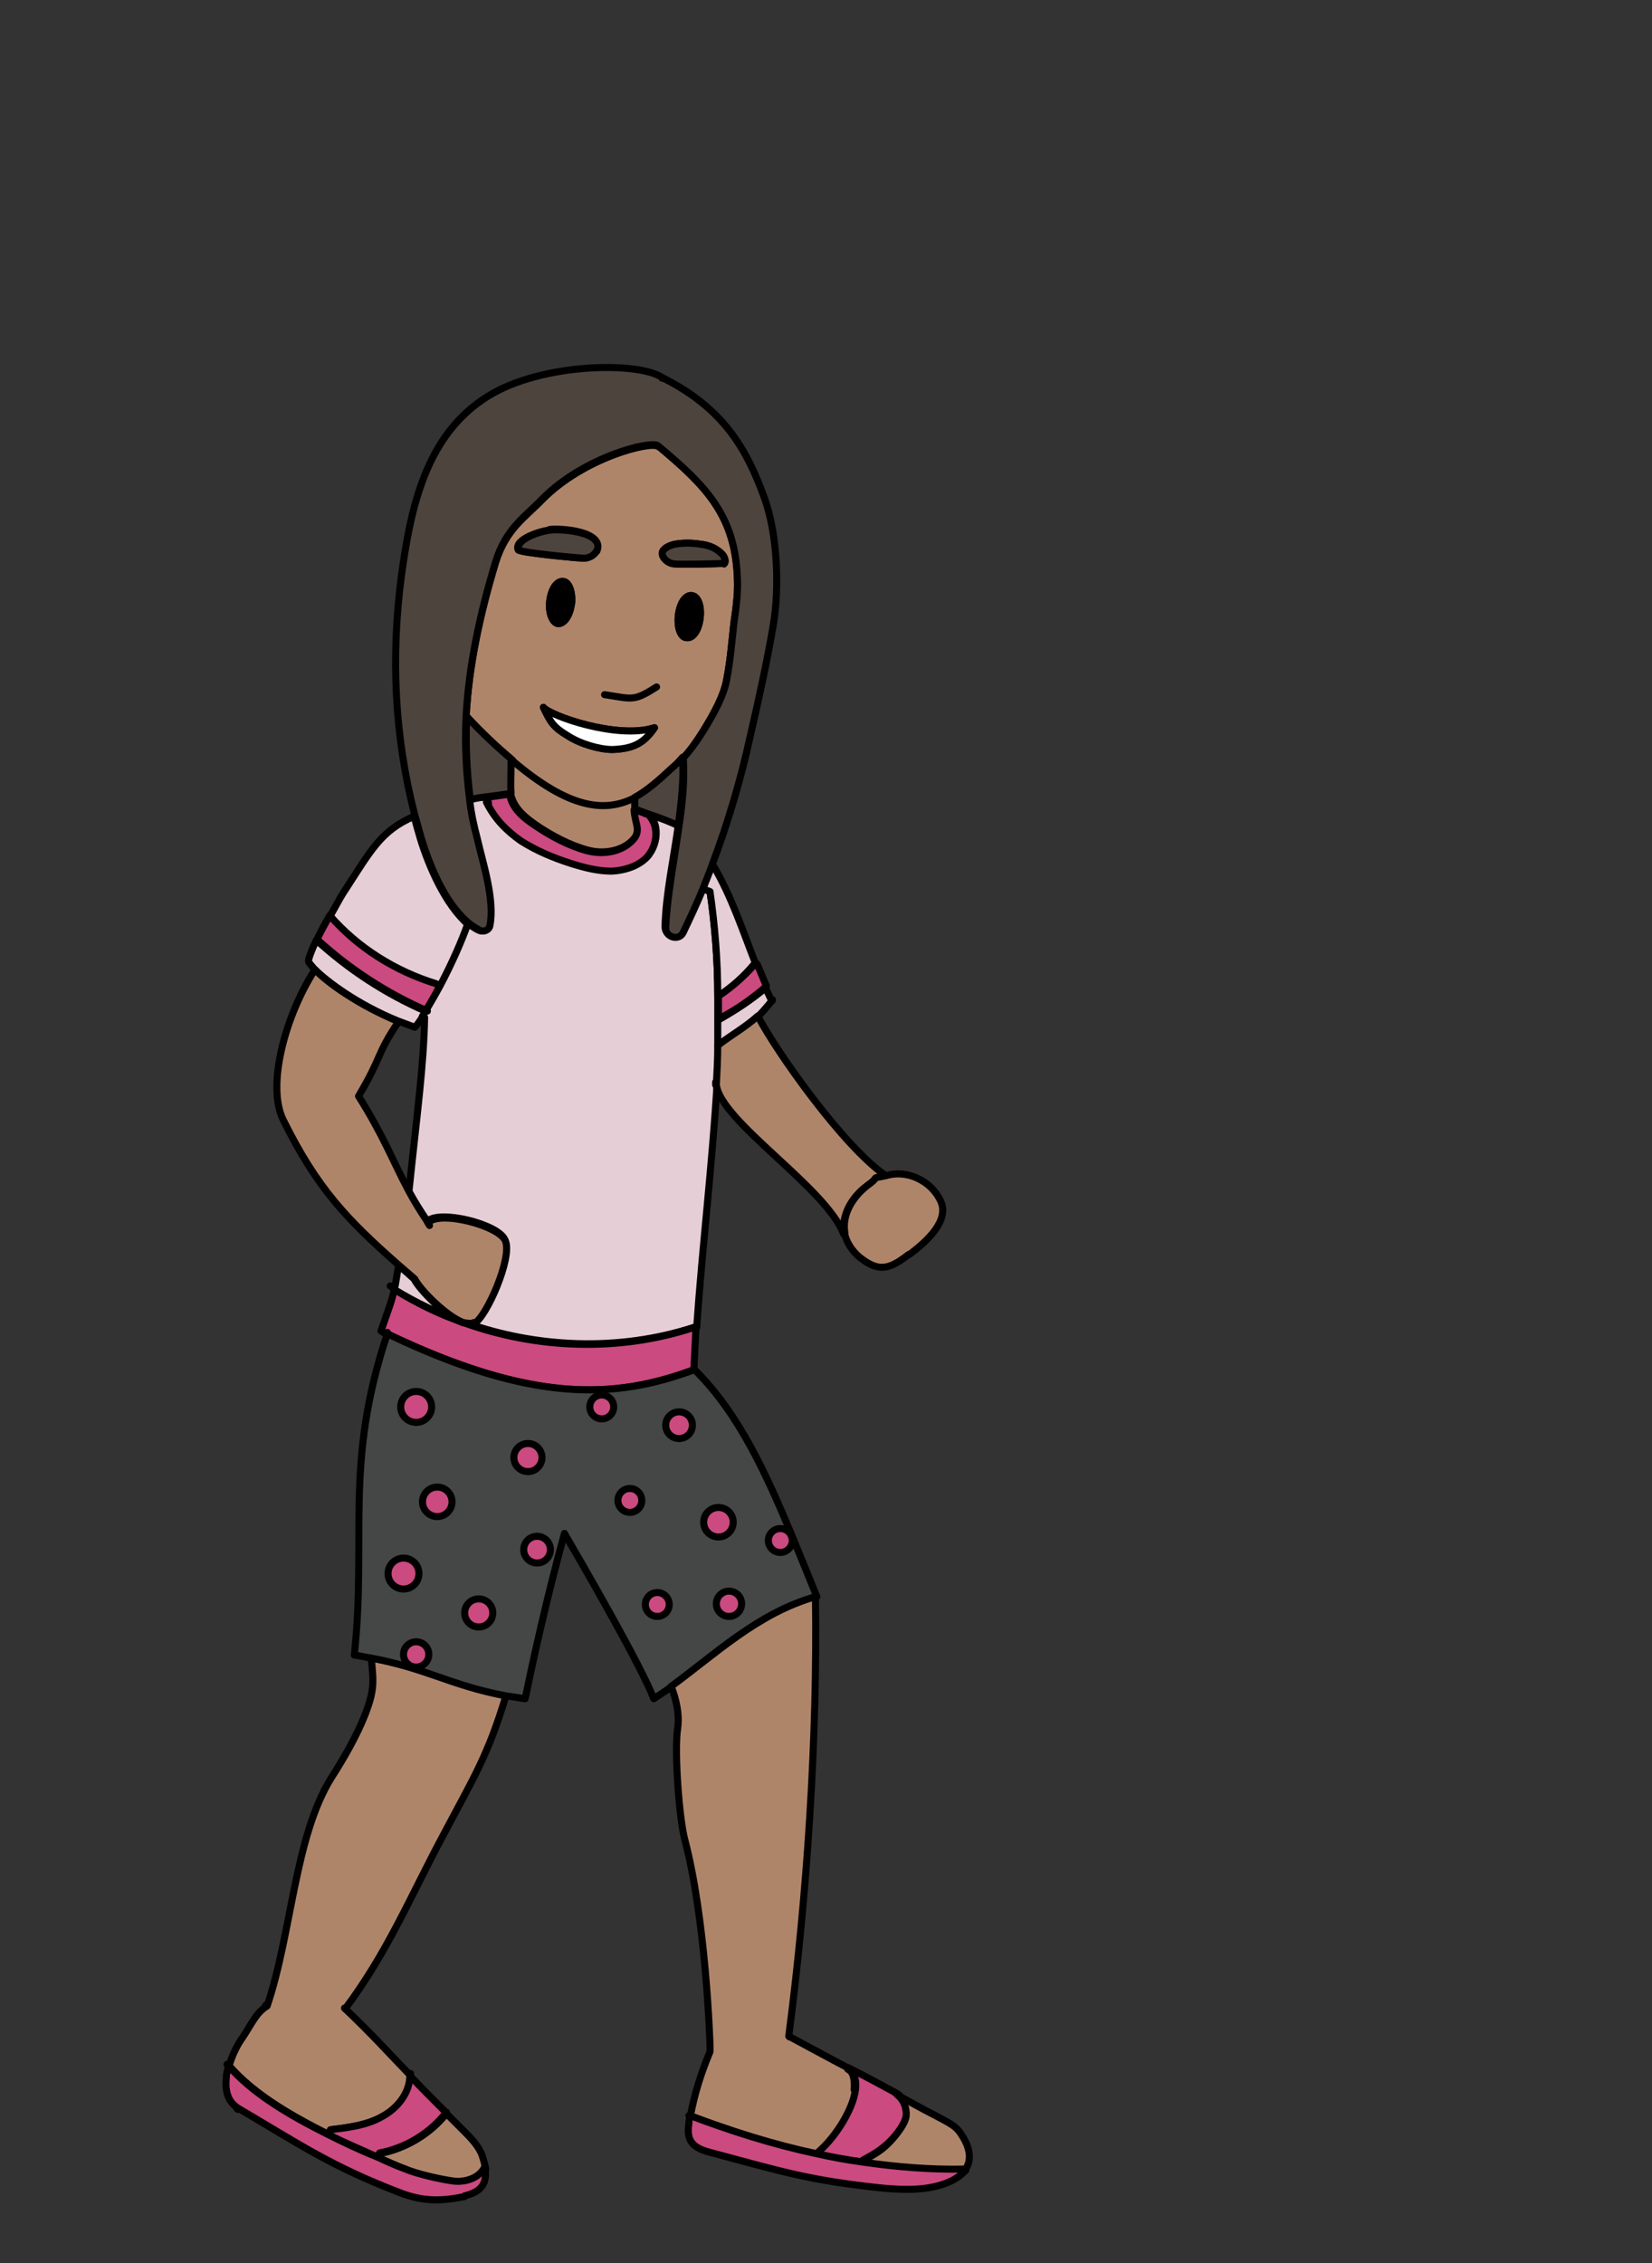 <?xml version="1.0" encoding="UTF-8"?><svg id="latinAmerica" xmlns="http://www.w3.org/2000/svg" width="235" height="321.9" viewBox="0 0 235 321.9"><rect x="0" y="0" width="235" height="321.9" fill="#333333" stroke="none"/><defs><style>.cls-1{fill:#4d443e;}.cls-1,.cls-2,.cls-3,.cls-4,.cls-5,.cls-6,.cls-7,.cls-8{stroke:#000;stroke-linecap:round;stroke-linejoin:round;}.cls-2{fill:#444746;}.cls-3{fill:#cb4a80;}.cls-4{fill:#af856a;}.cls-5{fill:#e6ced6;}.cls-6{fill:#fff;}.cls-7{fill:none;}</style></defs><path class="cls-4" d="M93.6,63.5c-.9-.8-10.5,1.5-16.5,7.6-2.4,2.5-5.1,4.1-6.6,8.9h0c-2.2,7.3-3.8,14.6-4.2,22,2.3,2.5,4.5,4.5,6.5,6.2,8.3,7.1,13.4,7.5,17.6,5.3,1.8-1,3.5-2.5,5.2-4.1.6-.5,1.1-1,1.6-1.6.8-.8,1.7-2,3-4.1h0c1.2-2,2.8-4.7,3.2-7.2.5-2.6.7-5.2,1-7.9.3-2.1.6-4.2.5-6.3-.3-9.1-4.6-13.3-11.3-18.9ZM78.2,75.3c1.8-.2,7.8.3,6.6,3-.3.6-.9,1-1.7,1.1-.7,0-9.3-.8-9.4-1.2-.6-1.5,3.2-2.7,4.5-2.8ZM81.3,85.8c-.2,1.7-1,2.9-1.9,2.9-.8-.1-1.4-1.5-1.2-3.2.2-1.7,1-2.9,1.9-2.8.8,0,1.4,1.5,1.2,3.2ZM87.1,106.6c-1.8,0-4.6-.8-6.4-2-2-1.2-2.4-1.9-3.4-4,.9,1.2,10.6,4.6,15.8,2.9-1.5,2.2-3,3-6,3.1ZM99.6,87.9c-.2,1.7-1,2.9-1.9,2.8-.9,0-1.4-1.5-1.2-3.2.2-1.7,1-2.9,1.9-2.8.9.1,1.4,1.5,1.2,3.2ZM103,80.1c-.2.1-6.7.2-7.1.1-1-.1-1.7-.9-1.7-1.5,0-.6.9-1.1,1.8-1.3,1.2-.2,2.4-.2,3.6,0,1.2.1,2.4.6,3.2,1.5.3.4.5,1,.2,1.3Z"/><path class="cls-5" d="M66.7,131.4v.2c-.9,2.3-2.5,5.7-4.1,8.7l-.6-.3c-5.8-1.7-11.1-5.1-15.1-9.6h0c.9-1.6,1.6-2.9,1.8-3.2,4.1-6.3,5.4-9,10.2-11.1.3,1.1.6,2.2.9,3.2,1.2,3.9,3.5,9.3,6.8,12.2Z"/><path class="cls-3" d="M62.6,140.2s0,0,0,0c-.7,1.3-1.3,2.5-2,3.5-5.7-2.5-10.9-5.9-15.5-10.1.5-1.1,1.2-2.3,1.8-3.4h0c4,4.6,9.3,7.9,15.1,9.7l.6.3Z"/><path class="cls-5" d="M60.6,143.8c-.2.3-.3.5-.5.8-.4.7-.8,1.2-1.1,1.5-.8-.3-1.6-.6-2.4-.9-5.7-2.3-10.1-5.6-11.9-7.4-.4-.5-.7-.8-.8-1-.1-.3.4-1.6,1.1-3.1,4.6,4.2,9.8,7.6,15.5,10.1Z"/><path class="cls-7" d="M58.9,116h0s0,0,0,0"/><path class="cls-5" d="M102.2,144.8c0,1.3,0,2.6,0,3.8,0,1.8-.1,3.7-.2,5.6h0c-.7,11.6-2.1,23.2-2.9,34.6h-.4c-10.6,3.4-22.3,3-32.8-.8h0c.6,0,1.2.1,1.5,0,1.7-.8,5.4-9.3,4.4-11.7-.9-2.2-9.3-4.3-11-2.6h0c-1.1-1.6-2-3.1-2.8-4.5h.2c1.1-10.6,2.1-17.8,2.2-24.5l-.3-.2c.2-.2.3-.5.5-.8.6-1,1.3-2.2,2-3.5,0,0,0,0,0,0,1.6-3,3.1-6.4,3.9-8.7v-.2c.6.4,1.1.8,1.6,1,.6.3,1.4,0,1.5-.7.7-3.7-1-8.9-1.8-12.3-.5-1.9-.8-3.8-1.1-5.6h.1c.9-.2,1.5-.3,2.4-.4v.8c1.1,2.2,2.9,4,4.9,5.4,2.2,1.5,4.6,2.4,7.1,3.2,1.9.6,3.8,1.1,5.8,1.1,2,0,4-.8,5.3-2.3,1.2-1.5,1.5-4,.2-5.5v-.2c1.5.5,3,1.1,3.9,1.5h.1c-.7,5-1.8,10-1.9,14.5,0,1.4,1.9,1.9,2.5.7,1-1.9,1.9-4,2.8-6.2l1.1.4c.7,4.9,1.1,9.8,1.1,14.8,0,1.1,0,2.2,0,3.3Z"/><path class="cls-3" d="M99,188.9c-.1,2-.2,3.9-.3,5.9-11.3,4.2-23,4.8-43.7-5.1-.3-.1-.5-.2-.8-.4,1.2-3.5,1.5-4.1,1.9-6,3.1,2,6.3,3.6,9.8,4.8,10.5,3.8,22.2,4.2,32.8.7h.4Z"/><path class="cls-5" d="M65.9,188h0c-3.4-1.1-6.7-2.7-9.8-4.6.2-.8.3-1.8.6-3.4h0c.7.5,1.4,1.2,2.2,1.9.8,1.6,4.5,5.3,6.9,6.2Z"/><path class="cls-4" d="M67.4,188.1c-.4.2-.9.1-1.5,0-2.4-.9-6.1-4.6-6.9-6.2-.8-.7-1.5-1.3-2.2-1.9-7.5-6.6-11.7-11-16.5-20.7-2.4-4.8.2-14.7,4.5-21.4h0c1.7,1.8,6.1,5,11.9,7.4h0c-3.2,4.7-2.3,4.9-5.7,10.6,3.6,5.7,5,9.5,7.1,13.4.8,1.5,1.7,3,2.8,4.6h0c1.6-1.8,10.1.4,11,2.6,1,2.4-2.7,10.8-4.4,11.7Z"/><path class="cls-7" d="M61.1,174.3c-.1-.2-.2-.3-.3-.5"/><path class="cls-5" d="M109.9,142.2c-.7.9-1.4,1.7-2.1,2.4-1.8,1.6-3.8,2.6-5.7,4.2,0-1.3,0-2.6,0-3.8h.2c2.3-1.3,4.6-2.8,6.6-4.5h0c.3.6.6,1.3.9,1.9Z"/><path class="cls-3" d="M109,140.3h0c-2,1.7-4.2,3.3-6.6,4.5h-.2c0-1.1,0-2.2,0-3.3h.2c1.8-1.2,3.5-2.7,5-4.4h.3c.4,1,.9,2.1,1.3,3.1Z"/><path class="cls-5" d="M107.6,137.1h-.3c-1.5,1.8-3.1,3.2-5,4.5h-.2c0-5-.4-9.9-1.1-14.8l-1.1-.4c.5-1.1.9-2.2,1.3-3.4h.2c2.6,4.3,4.3,9.5,6.1,14.1Z"/><path class="cls-4" d="M126,167.3c-2.7.6-.5-.1-2.7,1.4-2.1,1.5-3.7,4.2-3.2,6.8h-.1c-2.5-6.6-17.4-15.9-18.1-21.2h0c.1-1.9.2-3.8.2-5.6,1.9-1.5,3.8-2.5,5.7-4.2h0c2.7,5.2,12.3,18.7,18.2,22.7Z"/><path class="cls-7" d="M101.8,153.9c0,.1,0,.2,0,.4"/><path class="cls-4" d="M129.3,178.4c-2.5,1.9-4,2.6-6.5.8-1.2-.8-2.2-2.1-2.6-3.5,0,0,0-.2,0-.3-.5-2.6,1.1-5.2,3.2-6.8,2.2-1.6,0-.8,2.7-1.4,3-.9,6.4.8,7.7,3.6,1.3,2.8-1.9,5.7-4.4,7.6Z"/><path class="cls-7" d="M84.2,206.1c-1.4,3.7-2.7,7.8-3.9,12"/><path class="cls-7" d="M55.1,189.5c0,0,0,.1,0,.2"/><path class="cls-7" d="M49.1,285.7s0,0,0,.1"/><path class="cls-4" d="M72,241.1h0c-2.6,8.6-4.5,11.5-9,20-4.7,8.8-7.9,16.6-13.9,24.6,3.7,3.5,6.4,6.5,9.3,9.5,0,2.4-1.7,4.7-3.9,5.8-2.2,1.2-4.9,1.6-7.4,1.9l-.3.7c-5.8-2.9-10.8-5.9-14.2-9.8.4-1.4,1.1-2.9,1.9-4,1.4-2.1,1.9-3.5,3.5-4.5,3.5-10.3,3.9-24,9.1-32.4,1.8-2.8,3.7-6.1,4.9-9.2,1.2-3.2,1.2-4.3.8-7.9,8.1,1.5,11.4,3.9,19.3,5.4Z"/><path class="cls-7" d="M37.8,285.2h0"/><path class="cls-2" d="M116.1,227.1c-8.2,2.3-14.5,8.3-20.6,12.8-.8.6-1.6,1.1-2.5,1.7-1.9-4.9-10.2-19.2-12.7-23.5-2.5,9-4.5,18.2-5.6,23.5-.9-.1-1.8-.3-2.7-.4-8-1.5-11.2-3.9-19.3-5.4-.7-.1-1.5-.3-2.3-.4,1.8-16.7-1.5-27.2,4.7-45.7,20.7,9.9,32.4,9.3,43.7,5.1,6.4,6.3,10.3,15.1,13.9,23.7,1.2,2.9,2.4,5.9,3.5,8.6Z"/><path class="cls-7" d="M80.3,218.1s0,0,0,0"/><path class="cls-7" d="M112.3,289.7c0,.3,0,.6-.1.9"/><path class="cls-4" d="M121.7,297.3c-.4,2.9-2.8,6.6-5,8.6,0,0-.5.4-.6.5h0c-6.2-1.3-12.2-3.2-17.9-5.4.6-3.2,1.5-6.1,2.8-9.2v-.8c0,0,0,0,0,0,0-.7-.6-18.1-3.6-29.4-.8-3.1-1.5-12.6-1-15.8.4-2.7-.8-5.6-.8-5.6l-.2-.3c6.2-4.5,12.4-10.5,20.6-12.8.3,20-1.2,42.6-3.8,62.5,3.2,1.7,5.9,3.2,8.4,4.5v.2c.9.4,1,1.8.9,2.9Z"/><path class="cls-7" d="M112.3,289.7s0,0,0,0"/><path class="cls-3" d="M128.9,300.9c-.1,1.3-1.9,3.4-2.9,4.2-1,.9-2.1,1.5-3.2,2.1v.3c-2.3-.3-4.5-.7-6.7-1.2h0c.1,0,.5-.4.6-.5,2.2-2,4.6-5.7,5-8.6.1-1.1,0-2.4-1-2.9v-.2c2.4,1.2,4.6,2.4,7,3.7.9.7,1.3,1.9,1.2,3Z"/><path class="cls-4" d="M137.4,308.6h0c0,0,0,.2-.2.2v-.2c-4.8.1-9.7-.2-14.5-1v-.3c1.2-.6,2.3-1.2,3.3-2.1,1-.9,2.7-2.9,2.9-4.2.1-1.1-.3-2.3-1.2-3,1.7.9,3.4,1.9,5.4,2.9,1.4.8,2.8,1.3,3.6,2.6,1.3,1.9,1.6,3.7.6,5.1Z"/><path class="cls-3" d="M137.2,308.6v.2c-.4.5-1,.9-1.7,1.3-3,1.5-6.6,1.4-10,1.1-10.4-1.1-14.1-2.3-24.2-5-1.2-.3-2.5-.7-3.1-1.8-.4-.8-.3-1.7-.2-2.5,0-.3.1-.7.2-1,5.8,2.2,11.8,4.1,17.9,5.4,2.2.5,4.4.9,6.6,1.2,4.8.7,9.7,1.1,14.5,1Z"/><path class="cls-7" d="M49.1,285.7s0,0-.1-.1"/><path class="cls-3" d="M63.5,300.4h0c-2.3,3-5.8,5.1-9.5,5.8l-.3.6h0c-2.4-1.1-4.8-2.1-7-3.2l.3-.7c2.5-.3,5.2-.6,7.4-1.9,2.2-1.2,3.9-3.4,3.9-5.8,1.6,1.7,3.3,3.4,5.1,5.2Z"/><path class="cls-4" d="M69,308.4h-.1c-.8,1.5-2.7,2.1-4.4,1.9-1.7-.2-5.3-1-6.8-1.7-1.3-.6-2.7-1.2-4-1.7l.3-.6c3.7-.7,7.2-2.8,9.5-5.7h0c.7.7,1.5,1.5,2.3,2.3,1.1,1.1,2.3,2.3,2.8,3.7.2.7.4,1.3.5,1.9Z"/><path class="cls-3" d="M66.1,312.4c-3.4.7-5.9.7-9.1-.5-9.9-3.8-14.2-6.8-23.2-12.1h0c-1.5-1-1.8-2.6-1.6-4.4,0-.5.2-1.1.3-1.6,3.4,3.9,8.4,6.9,14.2,9.8,2.2,1.1,4.5,2.2,7,3.2h0c1.3.6,2.6,1.2,4,1.7,1.6.7,5.2,1.5,6.8,1.7,1.7.2,3.6-.4,4.4-1.9h.1c.3,2-.3,3.4-2.9,4Z"/><path class="cls-7" d="M32.5,293.8c0,0-.1-.1-.2-.2"/><path class="cls-7" d="M58.4,295.2c0-.1,0-.2,0-.3"/><path class="cls-7" d="M137.4,308.6h-.1"/><path class="cls-7" d="M98.2,300.9c0,0-.1,0-.2,0"/><path class="cls-7" d="M127.7,297.9c-.1,0-.3-.2-.4-.3"/><path class="cls-7" d="M60.8,143.8c0,0,0,0-.1,0"/><path class="cls-7" d="M45.1,133.7s0,0,0,0"/><path class="cls-4" d="M90.1,119.4c-1.6,1.7-4.3,2.1-6.5,1.5-2.6-.7-5.2-2.1-7.4-3.6-2.3-1.6-3.2-2.8-3.6-4.5h0c-.2-1.2-.2-2.5,0-4.4l.2-.3c8.3,7.1,13.4,7.5,17.6,5.3h0c-.1.7-.1,1.2,0,1.7.1,1.9,1.1,2.9-.2,4.3Z"/><path class="cls-3" d="M92.3,121.6c-1.2,1.5-3.3,2.2-5.3,2.3-2,0-3.9-.5-5.8-1.1-2.5-.8-4.9-1.8-7.1-3.2-2-1.4-3.8-3.2-4.8-5.4v-.8c.6-.1,1.5-.2,2.8-.4h.4c.3,1.6,1.3,2.9,3.6,4.4,2.2,1.5,4.8,2.9,7.4,3.6,2.3.6,4.9.2,6.5-1.5,1.3-1.4.3-2.3.2-4.3h.2c.6.2,1.4.5,2.1.8v.2c1.2,1.5,1,3.9-.3,5.5Z"/><path class="cls-7" d="M69.5,114.2l-.2-.4"/><path class="cls-7" d="M56.1,183.3c-.2-.1-.4-.3-.6-.4"/><circle class="cls-3" cx="59.2" cy="200.1" r="2.2"/><circle class="cls-3" cx="62.2" cy="213.6" r="2.1"/><circle class="cls-3" cx="75.1" cy="207.3" r="2"/><circle class="cls-3" cx="68.1" cy="229.4" r="2"/><circle class="cls-3" cx="57.4" cy="223.8" r="2.2"/><circle class="cls-3" cx="96.6" cy="202.7" r="1.9"/><circle class="cls-3" cx="89.6" cy="213.4" r="1.7"/><circle class="cls-3" cx="102.2" cy="216.5" r="2.1"/><circle class="cls-3" cx="93.5" cy="228.2" r="1.7"/><circle class="cls-3" cx="103.7" cy="228.1" r="1.8"/><circle class="cls-3" cx="111" cy="219.1" r="1.7"/><circle class="cls-3" cx="76.4" cy="220.4" r="1.9"/><circle class="cls-3" cx="59.2" cy="235.3" r="1.8"/><circle class="cls-3" cx="85.6" cy="200.1" r="1.7"/><path class="cls-7" d="M66.3,102h0"/><path class="cls-7" d="M93.4,97.7c-3.3,2.1-3.4,1.7-7.4,1.1"/><path class="cls-1" d="M96.5,117.4h-.1c-.8-.4-2.3-1-3.8-1.5-.8-.3-1.5-.5-2.1-.8h-.2c0-.5,0-1,0-1.7h0c1.8-1,3.5-2.5,5.2-4.1.6-.5,1.1-1,1.6-1.6h0c.2,3.2-.2,6.4-.6,9.6Z"/><path class="cls-1" d="M72.7,112.8h0s-.4.1-.4.1c-1.3.2-2.2.3-2.9.4-1,.1-1.5.2-2.4.4h-.1c-.5-3.9-.7-7.9-.5-11.8,2.3,2.5,4.5,4.5,6.5,6.2l-.2.3c0,1.8-.1,3.2,0,4.4Z"/><path class="cls-1" d="M110,88.9c-.9,5.3-2.1,10.7-3.3,15.9-1.3,6-3.2,12.4-5.4,18.2-.4,1.2-.9,2.3-1.3,3.4-.9,2.2-1.9,4.3-2.8,6.2-.6,1.3-2.6.7-2.5-.7.2-4.5,1.2-9.4,1.9-14.5h0c.5-3.2.8-6.4.6-9.6h0c.8-.9,1.7-2,3-4.1h0c1.2-2,2.8-4.7,3.2-7.2.5-2.6.7-5.2,1-7.9.3-2.1.6-4.2.5-6.3-.3-9.1-4.6-13.3-11.3-18.9-.9-.8-10.5,1.5-16.5,7.6-2.4,2.5-5.1,4.1-6.6,8.9h0c-2.2,7.3-3.8,14.6-4.2,22-.2,3.9,0,7.8.5,11.8.2,1.9.6,3.7,1.1,5.6.8,3.5,2.5,8.6,1.8,12.3-.1.7-.9,1-1.5.7-.5-.3-1-.6-1.5-1-3.4-2.8-5.6-8.2-6.8-12.2-.3-1.1-.6-2.1-.9-3.2h0c-2.9-11.2-3.4-22.6-1.9-34,1.3-9.5,3.4-20.1,12.4-25.6,7.6-4.7,21.3-4.9,24.7-2.6h0c8.6,4.3,12,10,14.6,17.3,1.8,5.1,2.1,12.6,1.2,17.9Z"/><path class="cls-7" d="M94.2,53.8h0"/><path class="cls-1" d="M84.9,78.3c-.3.6-.9,1-1.7,1.1-.7,0-9.3-.8-9.4-1.2-.6-1.5,3.2-2.7,4.5-2.8,1.8-.2,7.8.3,6.6,3Z"/><path class="cls-1" d="M103,80.1c-.2.1-6.7.2-7.1.1-1-.1-1.7-.9-1.7-1.5,0-.6.9-1.1,1.8-1.3,1.2-.2,2.4-.2,3.6,0,1.2.1,2.4.6,3.2,1.5.3.4.5,1,.2,1.3Z"/><path class="cls-6" d="M93.1,103.5c-1.5,2.2-3,3-6,3.1-1.8,0-4.6-.8-6.4-2-2-1.2-2.4-1.9-3.4-4,.9,1.2,10.6,4.6,15.8,2.9Z"/><path class="cls-8" d="M81.3,85.8c-.2,1.7-1,2.9-1.9,2.9-.8-.1-1.4-1.5-1.2-3.2.2-1.7,1-2.9,1.9-2.8.8,0,1.4,1.5,1.2,3.2Z"/><path class="cls-8" d="M99.6,87.9c-.2,1.7-1,2.9-1.9,2.8-.9,0-1.4-1.5-1.2-3.2.2-1.7,1-2.9,1.9-2.8.9.1,1.4,1.5,1.2,3.2Z"/><path class="cls-7" d="M33.8,300s0,0-.1-.1"/></svg>